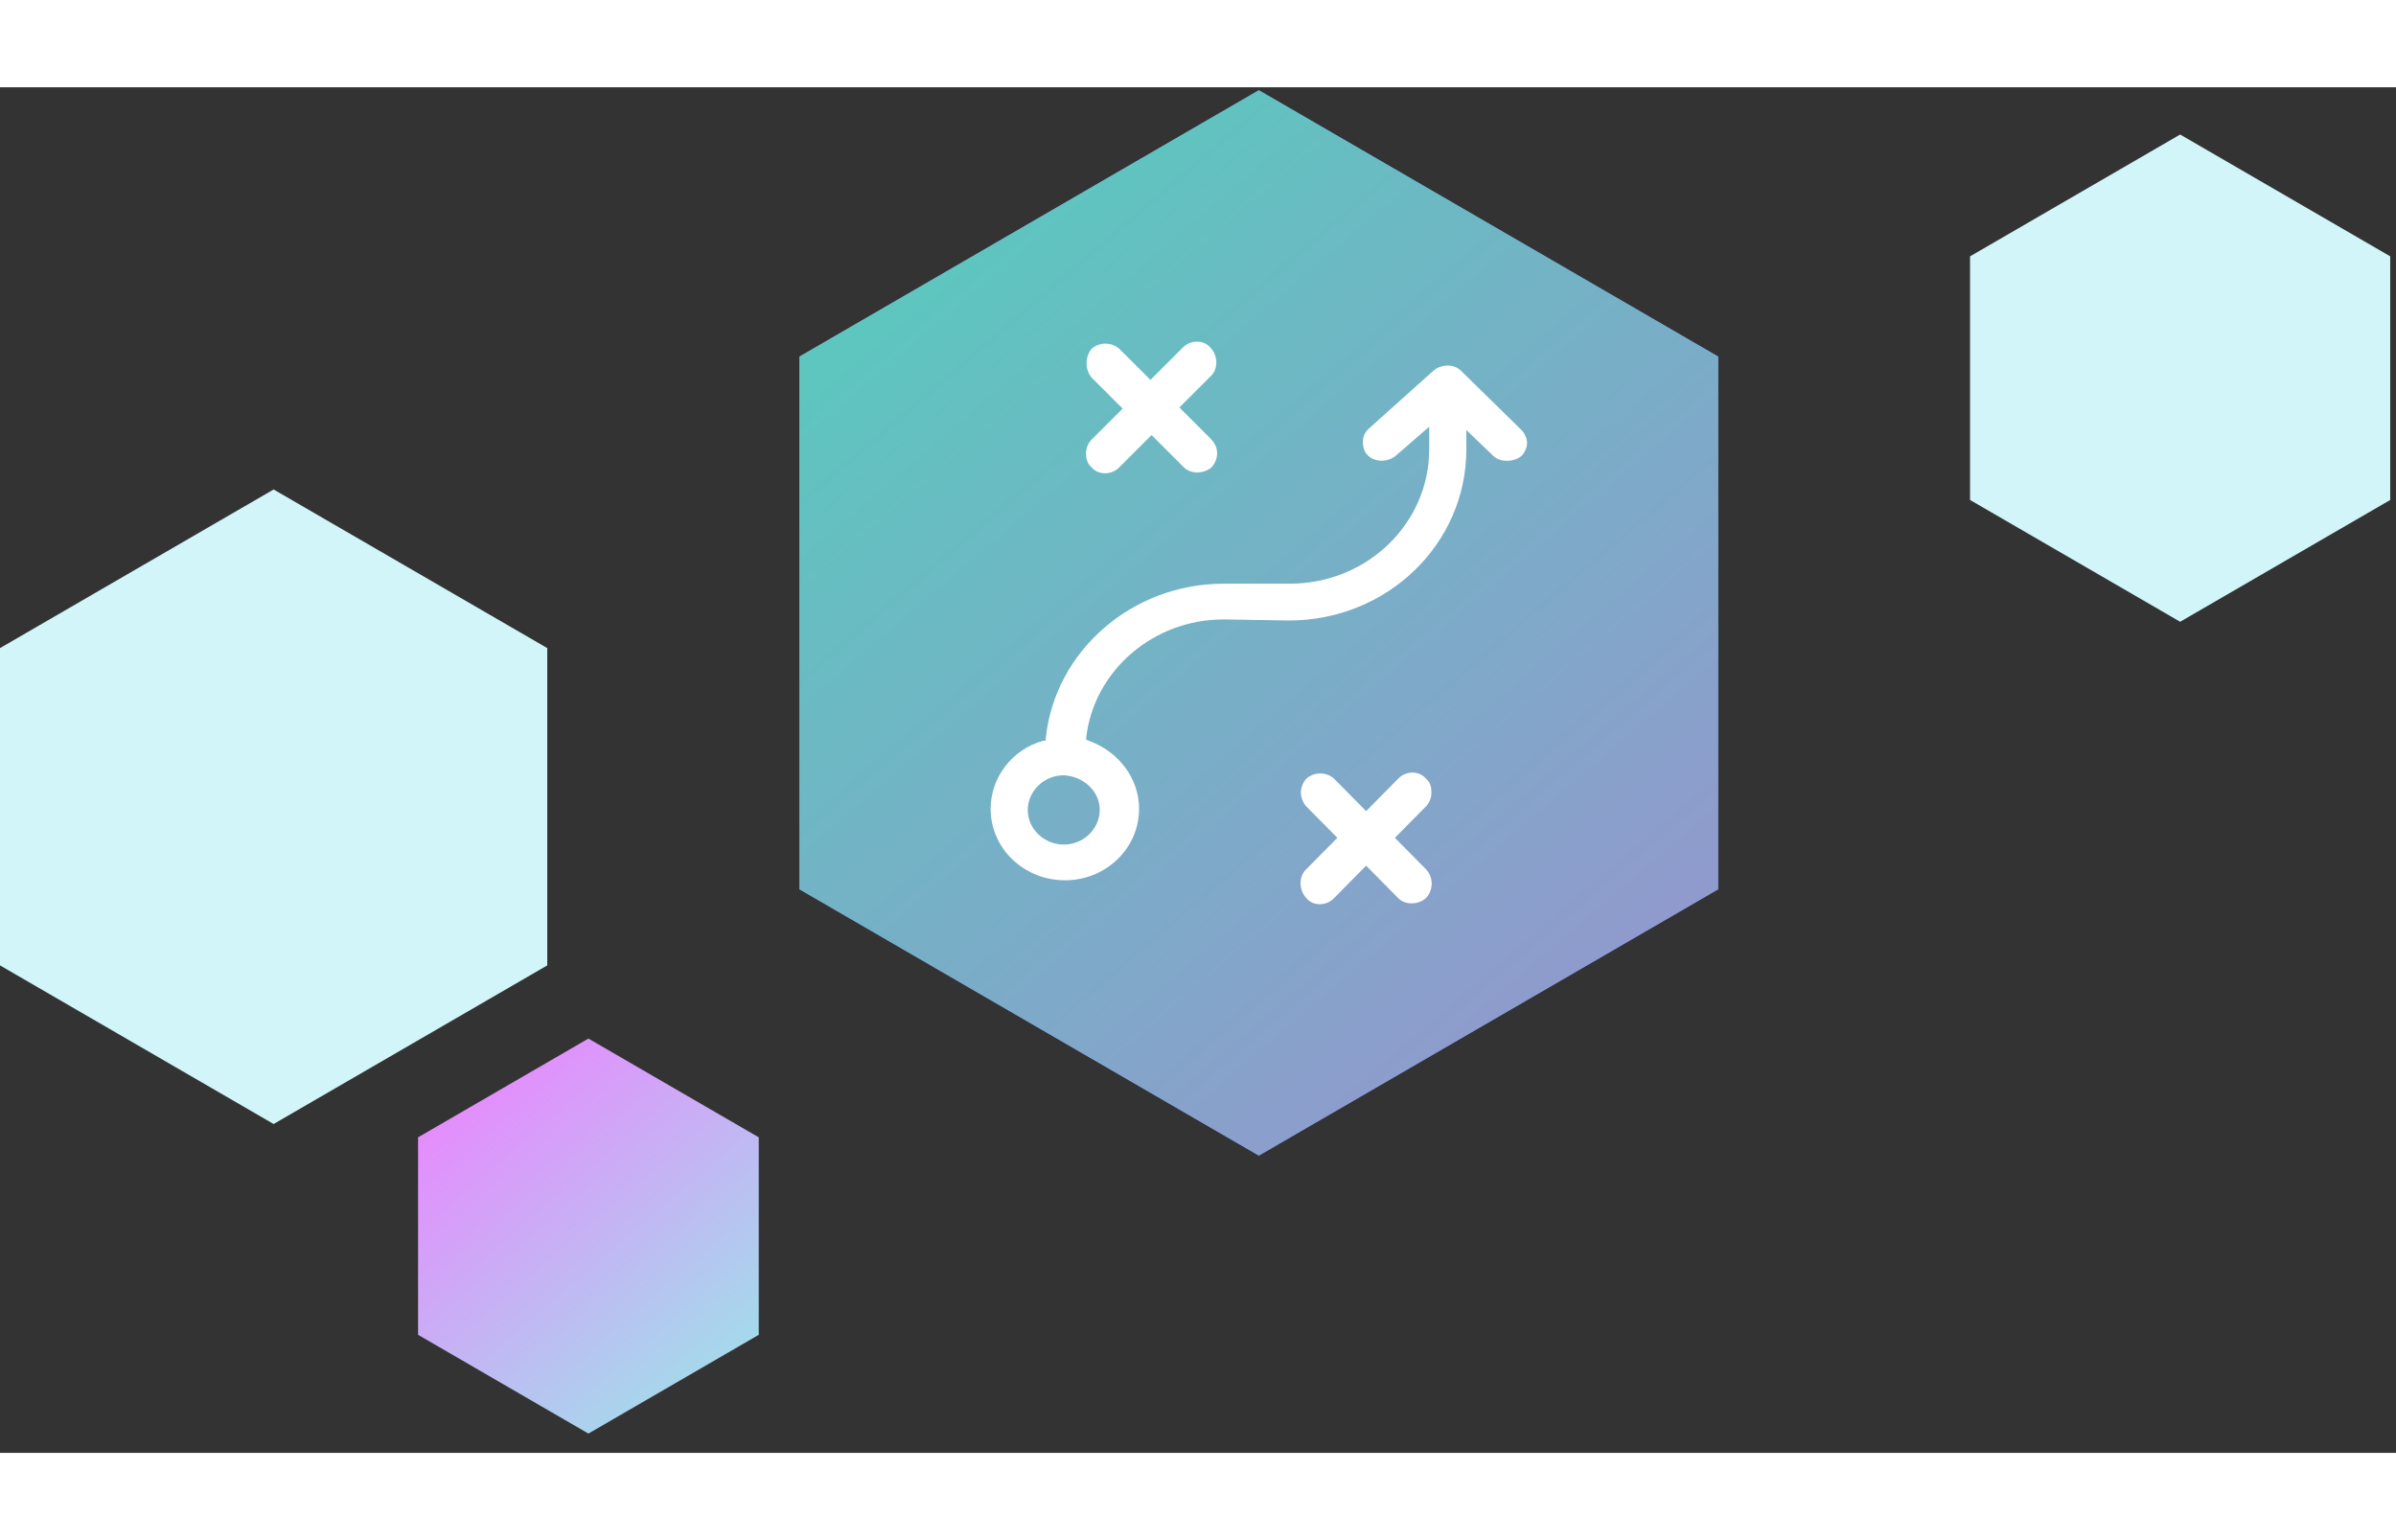 <svg xmlns="http://www.w3.org/2000/svg" xmlns:xlink="http://www.w3.org/1999/xlink" width="140" height="90" viewBox="0 0 100 57">
  <rect x="0" y="0" width="100" height="57" fill="#333333" stroke="none"/>
  <defs>
    <linearGradient id="benefit-1-a" x1="87.18%" x2="12.82%" y1="100%" y2="0%">
      <stop offset="0%" stop-color="#9DE3E9"/>
      <stop offset="100%" stop-color="#ED83FF"/>
    </linearGradient>
    <linearGradient id="benefit-1-b" x1="24.469%" x2="78.887%" y1="21.327%" y2="83.872%">
      <stop offset="0%" stop-color="#75A8FF"/>
      <stop offset="100%" stop-color="#4D82FF"/>
    </linearGradient>
    <linearGradient id="benefit-1-d" x1="12.821%" x2="87.179%" y1="0%" y2="100%">
      <stop offset="0%" stop-color="#56CCBD"/>
      <stop offset="100%" stop-color="#9794CF"/>
    </linearGradient>
    <polygon id="benefit-1-c" points="19.421 0 38.594 11.117 38.594 33.351 19.421 44.468 .249 33.351 .249 11.117"/>
  </defs>
  <g fill="none" fill-rule="evenodd">
    <polygon fill="url(#benefit-1-a)" points="24.558 39.707 31.667 43.829 31.667 52.073 24.558 56.195 17.449 52.073 17.449 43.829"/>
    <polygon fill="#D1F5F8" points="90.991 1.972 99.759 7.057 99.759 17.226 90.991 22.31 82.222 17.226 82.222 7.057"/>
    <polygon fill="#D1F5F8" points="11.42 16.788 22.841 23.409 22.841 36.653 11.42 43.274 0 36.653 0 23.409"/>
    <g transform="translate(33.118 .125)">
      <polygon fill="url(#benefit-1-b)" fill-rule="nonzero" points="19.421 0 38.594 11.117 38.594 33.351 19.421 44.468 .249 33.351 .249 11.117"/>
      <mask id="benefit-1-e" fill="#fff">
        <use xlink:href="#benefit-1-c"/>
      </mask>
      <use fill="url(#benefit-1-d)" xlink:href="#benefit-1-c"/>
      <g mask="url(#benefit-1-e)">
        <path fill="#FFF" fill-rule="nonzero" d="M19.853,4.501 L19.853,3.688 L20.98,4.772 C21.261,5.043 21.824,5.043 22.153,4.772 C22.294,4.636 22.388,4.411 22.388,4.23 C22.388,4.049 22.294,3.823 22.153,3.688 L19.618,1.203 C19.337,0.931 18.821,0.931 18.492,1.203 L15.77,3.642 C15.629,3.778 15.535,3.959 15.535,4.185 C15.535,4.365 15.582,4.591 15.723,4.727 C16.005,5.043 16.568,5.043 16.896,4.772 L18.304,3.552 L18.304,4.501 C18.304,7.573 15.723,10.104 12.484,10.104 L9.715,10.104 C5.914,10.104 2.675,12.905 2.3,16.565 L2.3,16.655 L2.206,16.655 C0.892,17.017 0,18.191 0,19.502 C0,21.173 1.408,22.484 3.098,22.484 C4.834,22.484 6.195,21.128 6.195,19.502 C6.195,18.236 5.35,17.107 4.083,16.655 L3.989,16.61 L3.989,16.52 C4.318,13.718 6.805,11.595 9.715,11.595 L12.438,11.64 C16.568,11.64 19.853,8.432 19.853,4.501 Z M4.553,19.547 C4.553,20.315 3.896,20.993 3.051,20.993 C2.253,20.993 1.549,20.36 1.549,19.547 C1.549,18.779 2.206,18.101 3.051,18.101 C3.896,18.146 4.553,18.779 4.553,19.547 Z M18.165,22.018 L16.872,20.711 L18.165,19.403 C18.304,19.258 18.396,19.064 18.396,18.822 C18.396,18.58 18.35,18.386 18.165,18.241 C17.888,17.902 17.334,17.902 17.011,18.241 L15.671,19.597 L14.332,18.241 C14.009,17.951 13.501,17.951 13.177,18.241 C13.039,18.386 12.947,18.629 12.947,18.822 C12.947,19.016 13.039,19.258 13.177,19.403 L14.471,20.711 L13.177,22.018 C12.854,22.309 12.854,22.89 13.177,23.229 C13.455,23.568 14.009,23.568 14.332,23.229 L15.671,21.873 L17.011,23.229 C17.288,23.519 17.842,23.519 18.165,23.229 C18.488,22.89 18.488,22.357 18.165,22.018 Z M9.174,4.044 L7.876,2.748 L9.174,1.452 C9.499,1.164 9.499,0.588 9.174,0.252 C8.896,-0.084 8.339,-0.084 8.015,0.252 L6.67,1.596 L5.371,0.3 C5.047,0.012 4.537,0.012 4.212,0.3 C3.934,0.636 3.934,1.164 4.212,1.5 L5.51,2.796 L4.212,4.092 C4.073,4.236 3.98,4.428 3.98,4.668 C3.98,4.86 4.026,5.1 4.212,5.244 C4.49,5.58 5.047,5.58 5.371,5.244 L6.716,3.9 L8.061,5.244 C8.339,5.532 8.896,5.532 9.221,5.244 C9.36,5.1 9.453,4.86 9.453,4.668 C9.453,4.428 9.36,4.236 9.174,4.044 Z" transform="translate(8.228 10.492)"/>
      </g>
    </g>
  </g>
</svg>

